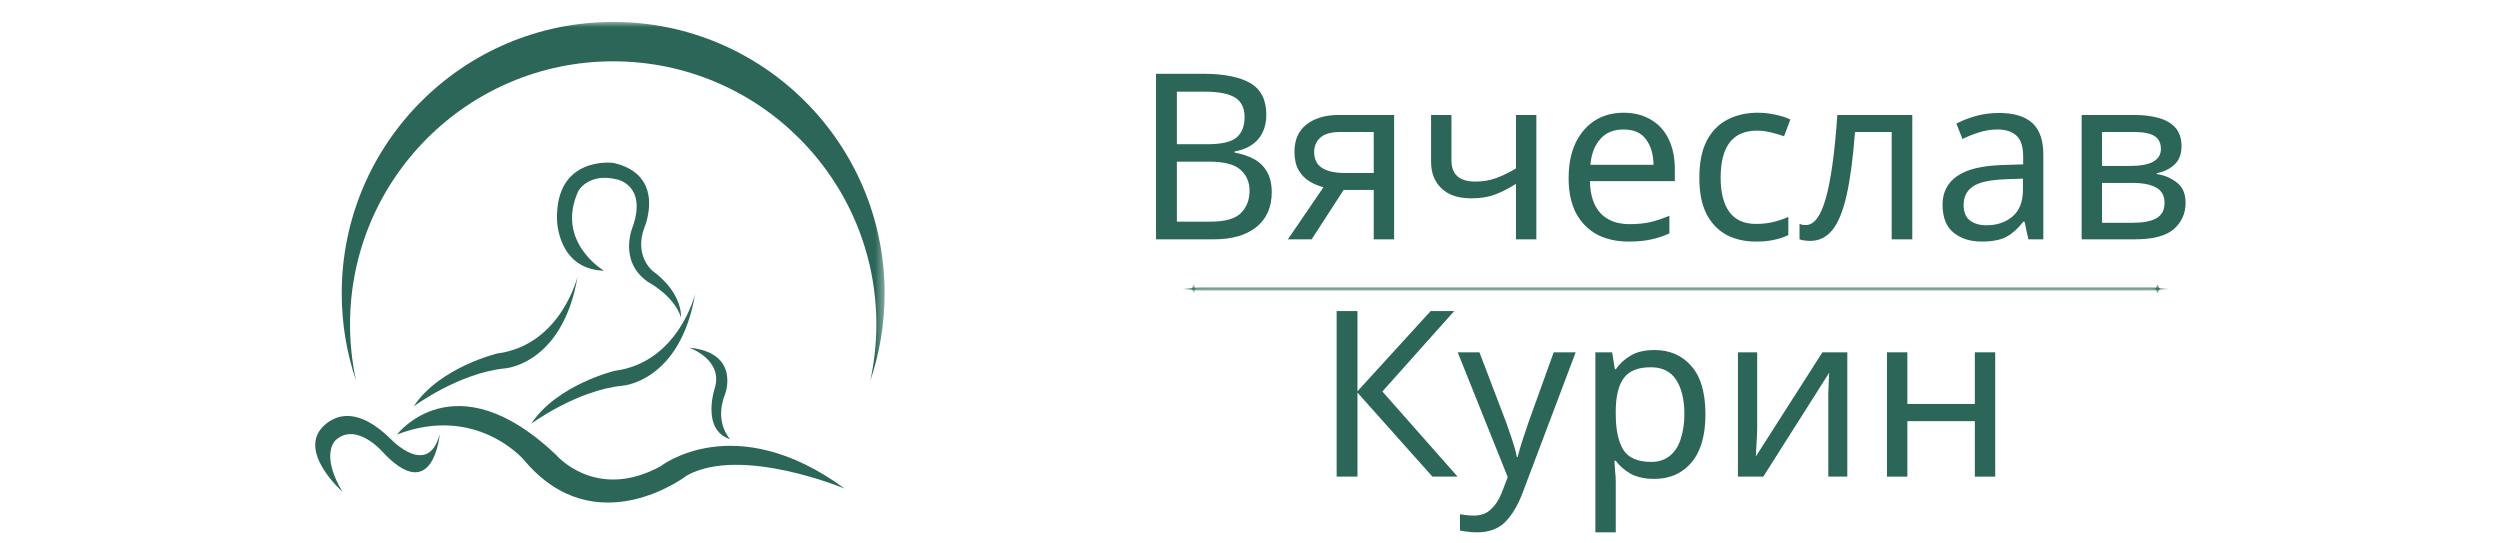 <svg width="230" height="50" viewBox="0 0 230 50" fill="none" xmlns="http://www.w3.org/2000/svg">
<path d="M31.5 45.234C31.5 45.234 27.255 41.49 29.828 39.135C30.979 38.083 33.005 37.469 36.005 40.443C36.005 40.443 39.385 43.99 40.458 39.932C40.458 39.932 39.885 46.682 35.114 41.484C35.114 41.484 32.786 38.859 30.932 40.448C30.474 40.839 29.734 42.271 31.5 45.234Z" fill="#2B6658"/>
<path d="M36.526 39.974C36.526 39.974 41.812 33.01 51.114 41.802C51.114 41.802 54.755 46.177 60.776 42.896C60.776 42.896 67.573 37.521 77.708 44.948C77.708 44.948 68.229 40.99 63.219 43.729C63.219 43.729 54.812 50.229 48.193 42.302C48.193 42.297 43.818 37.172 36.526 39.974Z" fill="#2B6658"/>
<path d="M53.141 25.422C53.141 25.422 51.625 31.745 45.75 32.521C45.75 32.521 40.443 33.786 38.057 37.385C38.057 37.385 42.229 34.307 46.463 33.891C46.463 33.891 51.771 33.531 53.141 25.422Z" fill="#2B6658"/>
<path d="M63.958 27.021C63.958 27.021 62.437 33.339 56.562 34.115C56.562 34.115 51.255 35.38 48.87 38.984C48.87 38.984 53.041 35.906 57.276 35.484C57.276 35.484 62.583 35.13 63.958 27.021Z" fill="#2B6658"/>
<path d="M55.568 24.906C55.568 24.906 51.068 22.271 53.203 17.578C53.203 17.578 54.135 15.838 56.802 16.516C56.802 16.516 59.484 17.052 58.25 20.75C58.25 20.75 56.802 23.953 59.583 25.917C59.583 25.917 62.026 27.193 62.646 29.198C62.646 29.198 62.885 27.016 60.021 24.906C60.021 24.906 58.312 23.516 59.286 20.932C59.286 20.932 61.364 16.099 56.422 14.984C56.422 14.984 51.114 14.297 51.245 20.182C51.245 20.182 51.245 24.766 55.568 24.906Z" fill="#2B6658"/>
<path d="M63.401 31.984C63.401 31.984 66.422 33.021 65.807 35.542C65.807 35.542 64.411 39.516 67.177 40.411C67.177 40.411 65.646 38.859 66.729 36.198C66.729 36.198 68.109 32.438 63.401 31.984Z" fill="#2B6658"/>
<mask id="mask0_2392_204" style="mask-type:luminance" maskUnits="userSpaceOnUse" x="30" y="2" width="52" height="35">
<path d="M30.849 2H81.516V36.12H30.849V2Z" fill="white"/>
</mask>
<g mask="url(#mask0_2392_204)">
<path d="M32.203 29.849C32.203 16.479 43.042 5.641 56.411 5.641C69.781 5.641 80.625 16.479 80.625 29.849C80.625 31.625 80.427 33.354 80.068 35.026C80.922 32.5 81.385 29.802 81.385 26.99C81.385 13.193 70.203 2.016 56.411 2.016C42.62 2.016 31.438 13.193 31.438 26.99C31.438 29.802 31.901 32.5 32.76 35.021C32.396 33.354 32.203 31.625 32.203 29.849Z" fill="#2B6658"/>
</g>
<mask id="mask1_2392_204" style="mask-type:luminance" maskUnits="userSpaceOnUse" x="109" y="26" width="90" height="1">
<path d="M109.516 26.125H198.849V26.787H109.516V26.125Z" fill="white"/>
</mask>
<g mask="url(#mask1_2392_204)">
<path d="M198.422 26.443H109.88C109.719 26.443 109.599 26.51 109.599 26.583C109.599 26.651 109.74 26.724 109.88 26.724H198.448C198.61 26.724 198.729 26.651 198.729 26.583C198.729 26.49 198.589 26.443 198.422 26.443Z" fill="#2B6658"/>
</g>
<mask id="mask2_2392_204" style="mask-type:luminance" maskUnits="userSpaceOnUse" x="197" y="26" width="2" height="2">
<path d="M197.516 26.125H198.849V27.109H197.516V26.125Z" fill="white"/>
</mask>
<g mask="url(#mask2_2392_204)">
<path d="M198.495 26.161L198.588 26.37C198.609 26.443 198.635 26.51 198.682 26.583L198.588 26.792C198.562 26.865 198.515 26.932 198.495 27.005C198.469 26.932 198.422 26.865 198.401 26.792L198.307 26.583C198.354 26.51 198.375 26.443 198.401 26.37L198.495 26.161Z" fill="#2B6658"/>
</g>
<mask id="mask3_2392_204" style="mask-type:luminance" maskUnits="userSpaceOnUse" x="197" y="26" width="3" height="1">
<path d="M197.516 26.125H199.547V26.787H197.516V26.125Z" fill="white"/>
</mask>
<g mask="url(#mask3_2392_204)">
<path d="M199.547 26.583L199.078 26.536C198.917 26.51 198.75 26.51 198.609 26.49L198.141 26.536C197.979 26.557 197.812 26.557 197.672 26.583C197.839 26.604 198 26.604 198.141 26.63L198.609 26.677C198.776 26.651 198.937 26.651 199.078 26.63L199.547 26.583Z" fill="#2B6658"/>
</g>
<mask id="mask4_2392_204" style="mask-type:luminance" maskUnits="userSpaceOnUse" x="109" y="26" width="2" height="2">
<path d="M109.516 26.125H110.849V27.109H109.516V26.125Z" fill="white"/>
</mask>
<g mask="url(#mask4_2392_204)">
<path d="M109.813 26.979L109.719 26.771C109.693 26.698 109.672 26.63 109.625 26.557L109.719 26.349C109.74 26.276 109.786 26.208 109.813 26.141C109.833 26.208 109.88 26.276 109.906 26.349L110 26.557C109.953 26.63 109.927 26.698 109.906 26.771L109.813 26.979Z" fill="#2B6658"/>
</g>
<mask id="mask5_2392_204" style="mask-type:luminance" maskUnits="userSpaceOnUse" x="108" y="26" width="3" height="1">
<path d="M108.76 26.125H110.849V26.787H108.76V26.125Z" fill="white"/>
</mask>
<g mask="url(#mask5_2392_204)">
<path d="M108.76 26.583L109.224 26.63C109.39 26.651 109.552 26.651 109.693 26.677L110.161 26.63C110.328 26.604 110.489 26.604 110.63 26.583C110.469 26.557 110.302 26.557 110.161 26.536L109.693 26.49C109.531 26.51 109.364 26.51 109.224 26.536L108.76 26.583Z" fill="#2B6658"/>
</g>
<path d="M106.355 6.788H110.709C112.595 6.788 114.032 7.074 115.022 7.642C116.006 8.215 116.501 9.183 116.501 10.558C116.501 11.465 116.251 12.215 115.751 12.808C115.251 13.392 114.527 13.767 113.584 13.933V14.038C114.235 14.152 114.819 14.345 115.334 14.621C115.845 14.887 116.251 15.267 116.542 15.767C116.845 16.267 117.001 16.907 117.001 17.683C117.001 19.058 116.527 20.131 115.584 20.892C114.636 21.642 113.345 22.017 111.709 22.017H106.355V6.788ZM108.272 13.267H111.105C112.397 13.267 113.282 13.058 113.772 12.642C114.256 12.225 114.501 11.6 114.501 10.767C114.501 9.933 114.209 9.34 113.626 8.975C113.042 8.616 112.095 8.433 110.792 8.433H108.272V13.267ZM108.272 14.871V20.392H111.355C112.699 20.392 113.636 20.131 114.167 19.6C114.694 19.074 114.959 18.387 114.959 17.538C114.959 16.746 114.678 16.11 114.126 15.621C113.584 15.121 112.61 14.871 111.209 14.871H108.272Z" fill="#2B6658"/>
<path d="M120.674 22.017H118.487L121.758 17.225C121.31 17.116 120.883 16.933 120.466 16.683C120.06 16.433 119.726 16.09 119.466 15.642C119.216 15.199 119.091 14.637 119.091 13.954C119.091 12.871 119.456 12.038 120.195 11.454C120.945 10.871 121.93 10.579 123.153 10.579H128.258V22.017H126.383V17.475H123.612L120.674 22.017ZM120.903 13.975C120.903 14.642 121.143 15.137 121.633 15.454C122.133 15.762 122.82 15.913 123.695 15.913H126.383V12.142H123.341C122.466 12.142 121.841 12.319 121.466 12.663C121.091 13.012 120.903 13.449 120.903 13.975Z" fill="#2B6658"/>
<path d="M133.533 10.579V14.746C133.533 16.053 134.262 16.704 135.72 16.704C136.439 16.704 137.095 16.595 137.679 16.371C138.262 16.152 138.856 15.861 139.47 15.496V10.579H141.345V22.017H139.47V16.913C138.814 17.329 138.179 17.657 137.554 17.892C136.939 18.131 136.205 18.246 135.345 18.246C134.163 18.246 133.251 17.944 132.616 17.329C131.975 16.72 131.658 15.902 131.658 14.871V10.579H133.533Z" fill="#2B6658"/>
<path d="M149.375 10.371C150.344 10.371 151.188 10.59 151.896 11.017C152.605 11.433 153.146 12.032 153.521 12.808C153.896 13.59 154.084 14.496 154.084 15.538V16.663H146.271C146.297 17.954 146.625 18.944 147.25 19.621C147.886 20.288 148.777 20.621 149.917 20.621C150.636 20.621 151.277 20.558 151.834 20.433C152.402 20.298 152.985 20.1 153.584 19.85V21.475C153 21.741 152.422 21.928 151.855 22.038C151.282 22.163 150.61 22.225 149.834 22.225C148.735 22.225 147.771 22.012 146.938 21.579C146.115 21.137 145.469 20.485 145 19.621C144.542 18.746 144.313 17.673 144.313 16.392C144.313 15.142 144.521 14.074 144.938 13.183C145.365 12.282 145.959 11.59 146.709 11.1C147.469 10.616 148.36 10.371 149.375 10.371ZM149.355 11.913C148.448 11.913 147.74 12.204 147.23 12.788C146.714 13.361 146.407 14.152 146.313 15.163H152.125C152.11 14.204 151.881 13.428 151.438 12.829C151.006 12.22 150.313 11.913 149.355 11.913Z" fill="#2B6658"/>
<path d="M161.569 22.225C160.538 22.225 159.637 22.022 158.861 21.621C158.08 21.204 157.465 20.569 157.007 19.704C156.559 18.829 156.34 17.72 156.34 16.371C156.34 14.954 156.569 13.808 157.028 12.933C157.497 12.048 158.137 11.402 158.944 10.996C159.762 10.579 160.679 10.371 161.694 10.371C162.262 10.371 162.819 10.433 163.361 10.558C163.913 10.673 164.366 10.819 164.715 10.996L164.132 12.538C163.799 12.413 163.403 12.298 162.944 12.183C162.486 12.074 162.054 12.017 161.653 12.017C159.413 12.017 158.299 13.465 158.299 16.35C158.299 17.725 158.569 18.782 159.111 19.517C159.653 20.241 160.465 20.6 161.549 20.6C162.158 20.6 162.705 20.538 163.194 20.413C163.679 20.288 164.122 20.137 164.528 19.954V21.621C164.137 21.819 163.705 21.965 163.236 22.058C162.778 22.168 162.221 22.225 161.569 22.225Z" fill="#2B6658"/>
<path d="M175.931 22.017H174.035V12.142H170.66C170.478 14.548 170.222 16.485 169.889 17.954C169.556 19.428 169.118 20.496 168.576 21.163C168.035 21.829 167.353 22.163 166.535 22.163C166.353 22.163 166.17 22.147 165.993 22.121C165.811 22.105 165.665 22.069 165.556 22.017V20.6C165.639 20.631 165.728 20.657 165.826 20.683C165.936 20.699 166.04 20.704 166.139 20.704C166.899 20.704 167.514 19.887 167.972 18.246C168.441 16.61 168.795 14.053 169.035 10.579H175.931V22.017Z" fill="#2B6658"/>
<path d="M183.882 10.392C185.267 10.392 186.298 10.699 186.965 11.309C187.642 11.923 187.986 12.892 187.986 14.225V22.017H186.611L186.257 20.392H186.152C185.663 21.017 185.142 21.485 184.59 21.788C184.033 22.079 183.277 22.225 182.319 22.225C181.277 22.225 180.413 21.954 179.736 21.413C179.053 20.86 178.715 19.996 178.715 18.829C178.715 17.704 179.158 16.829 180.048 16.204C180.949 15.579 182.329 15.241 184.194 15.184L186.132 15.121V14.434C186.132 13.491 185.923 12.84 185.507 12.475C185.1 12.1 184.527 11.913 183.777 11.913C183.178 11.913 182.611 12.006 182.069 12.184C181.527 12.35 181.017 12.553 180.548 12.788L179.986 11.371C180.47 11.111 181.053 10.881 181.736 10.684C182.428 10.491 183.142 10.392 183.882 10.392ZM186.111 16.433L184.444 16.496C183.012 16.553 182.017 16.782 181.465 17.183C180.923 17.574 180.652 18.131 180.652 18.85C180.652 19.506 180.845 19.985 181.236 20.288C181.637 20.579 182.142 20.725 182.757 20.725C183.699 20.725 184.491 20.465 185.132 19.933C185.783 19.392 186.111 18.569 186.111 17.454V16.433Z" fill="#2B6658"/>
<path d="M200.699 13.454C200.699 14.178 200.48 14.741 200.053 15.142C199.636 15.532 199.095 15.798 198.428 15.934V16.017C199.121 16.116 199.73 16.371 200.261 16.788C200.803 17.194 201.074 17.819 201.074 18.663C201.074 19.637 200.709 20.444 199.99 21.079C199.266 21.704 198.084 22.017 196.449 22.017H191.511V10.579H196.428C197.23 10.579 197.954 10.673 198.595 10.85C199.246 11.032 199.761 11.329 200.136 11.746C200.511 12.163 200.699 12.736 200.699 13.454ZM198.803 13.704C198.803 13.163 198.605 12.767 198.22 12.517C197.829 12.267 197.188 12.142 196.303 12.142H193.386V15.267H195.97C197.855 15.267 198.803 14.746 198.803 13.704ZM199.136 18.663C199.136 18.012 198.886 17.548 198.386 17.267C197.886 16.975 197.147 16.829 196.178 16.829H193.386V20.496H196.22C197.162 20.496 197.886 20.36 198.386 20.079C198.886 19.803 199.136 19.329 199.136 18.663Z" fill="#2B6658"/>
<path d="M134.096 43.85H131.783L124.887 36.121V43.85H122.971V28.621H124.887V35.996L131.617 28.621H133.783L127.179 36.017L134.096 43.85Z" fill="#2B6658"/>
<path d="M134.108 32.413H136.108L138.587 38.913C138.795 39.496 138.983 40.048 139.15 40.558C139.327 41.074 139.462 41.569 139.545 42.038H139.629C139.712 41.678 139.842 41.215 140.025 40.642C140.217 40.058 140.41 39.475 140.608 38.892L142.941 32.413H144.962L140.045 45.433C139.629 46.517 139.108 47.376 138.483 48.017C137.858 48.652 136.988 48.975 135.879 48.975C135.53 48.975 135.233 48.954 134.983 48.913C134.733 48.881 134.509 48.85 134.316 48.808V47.308C134.483 47.334 134.67 47.36 134.879 47.392C135.097 47.418 135.337 47.433 135.587 47.433C136.238 47.433 136.759 47.246 137.15 46.871C137.551 46.506 137.879 46.022 138.129 45.413L138.712 43.892L134.108 32.413Z" fill="#2B6658"/>
<path d="M152.213 32.204C153.63 32.204 154.76 32.699 155.609 33.683C156.468 34.657 156.9 36.136 156.9 38.121C156.9 40.069 156.468 41.548 155.609 42.558C154.76 43.558 153.619 44.058 152.192 44.058C151.317 44.058 150.588 43.897 150.005 43.579C149.432 43.246 148.984 42.85 148.65 42.392H148.525C148.536 42.642 148.557 42.954 148.588 43.329C148.63 43.694 148.65 44.001 148.65 44.267V48.975H146.775V32.413H148.317L148.567 33.975H148.65C148.994 33.475 149.447 33.058 150.005 32.725C150.557 32.381 151.296 32.204 152.213 32.204ZM151.88 33.788C150.713 33.788 149.885 34.116 149.4 34.767C148.911 35.423 148.661 36.413 148.65 37.746V38.121C148.65 39.527 148.88 40.61 149.338 41.371C149.807 42.121 150.671 42.496 151.921 42.496C152.598 42.496 153.171 42.308 153.63 41.933C154.088 41.558 154.421 41.038 154.63 40.371C154.848 39.704 154.963 38.949 154.963 38.1C154.963 36.782 154.713 35.735 154.213 34.954C153.713 34.178 152.932 33.788 151.88 33.788Z" fill="#2B6658"/>
<path d="M161.661 32.413V39.392C161.661 39.574 161.651 39.829 161.64 40.163C161.625 40.496 161.604 40.845 161.578 41.204C161.562 41.553 161.546 41.819 161.536 41.996L167.661 32.413H169.953V43.85H168.203V37.1C168.203 36.881 168.203 36.59 168.203 36.225C168.213 35.85 168.229 35.485 168.244 35.121C168.255 34.761 168.27 34.485 168.286 34.288L162.223 43.85H159.89V32.413H161.661Z" fill="#2B6658"/>
<path d="M175.477 32.413V37.163H181.685V32.413H183.56V43.85H181.685V38.746H175.477V43.85H173.602V32.413H175.477Z" fill="#2B6658"/>
</svg>
